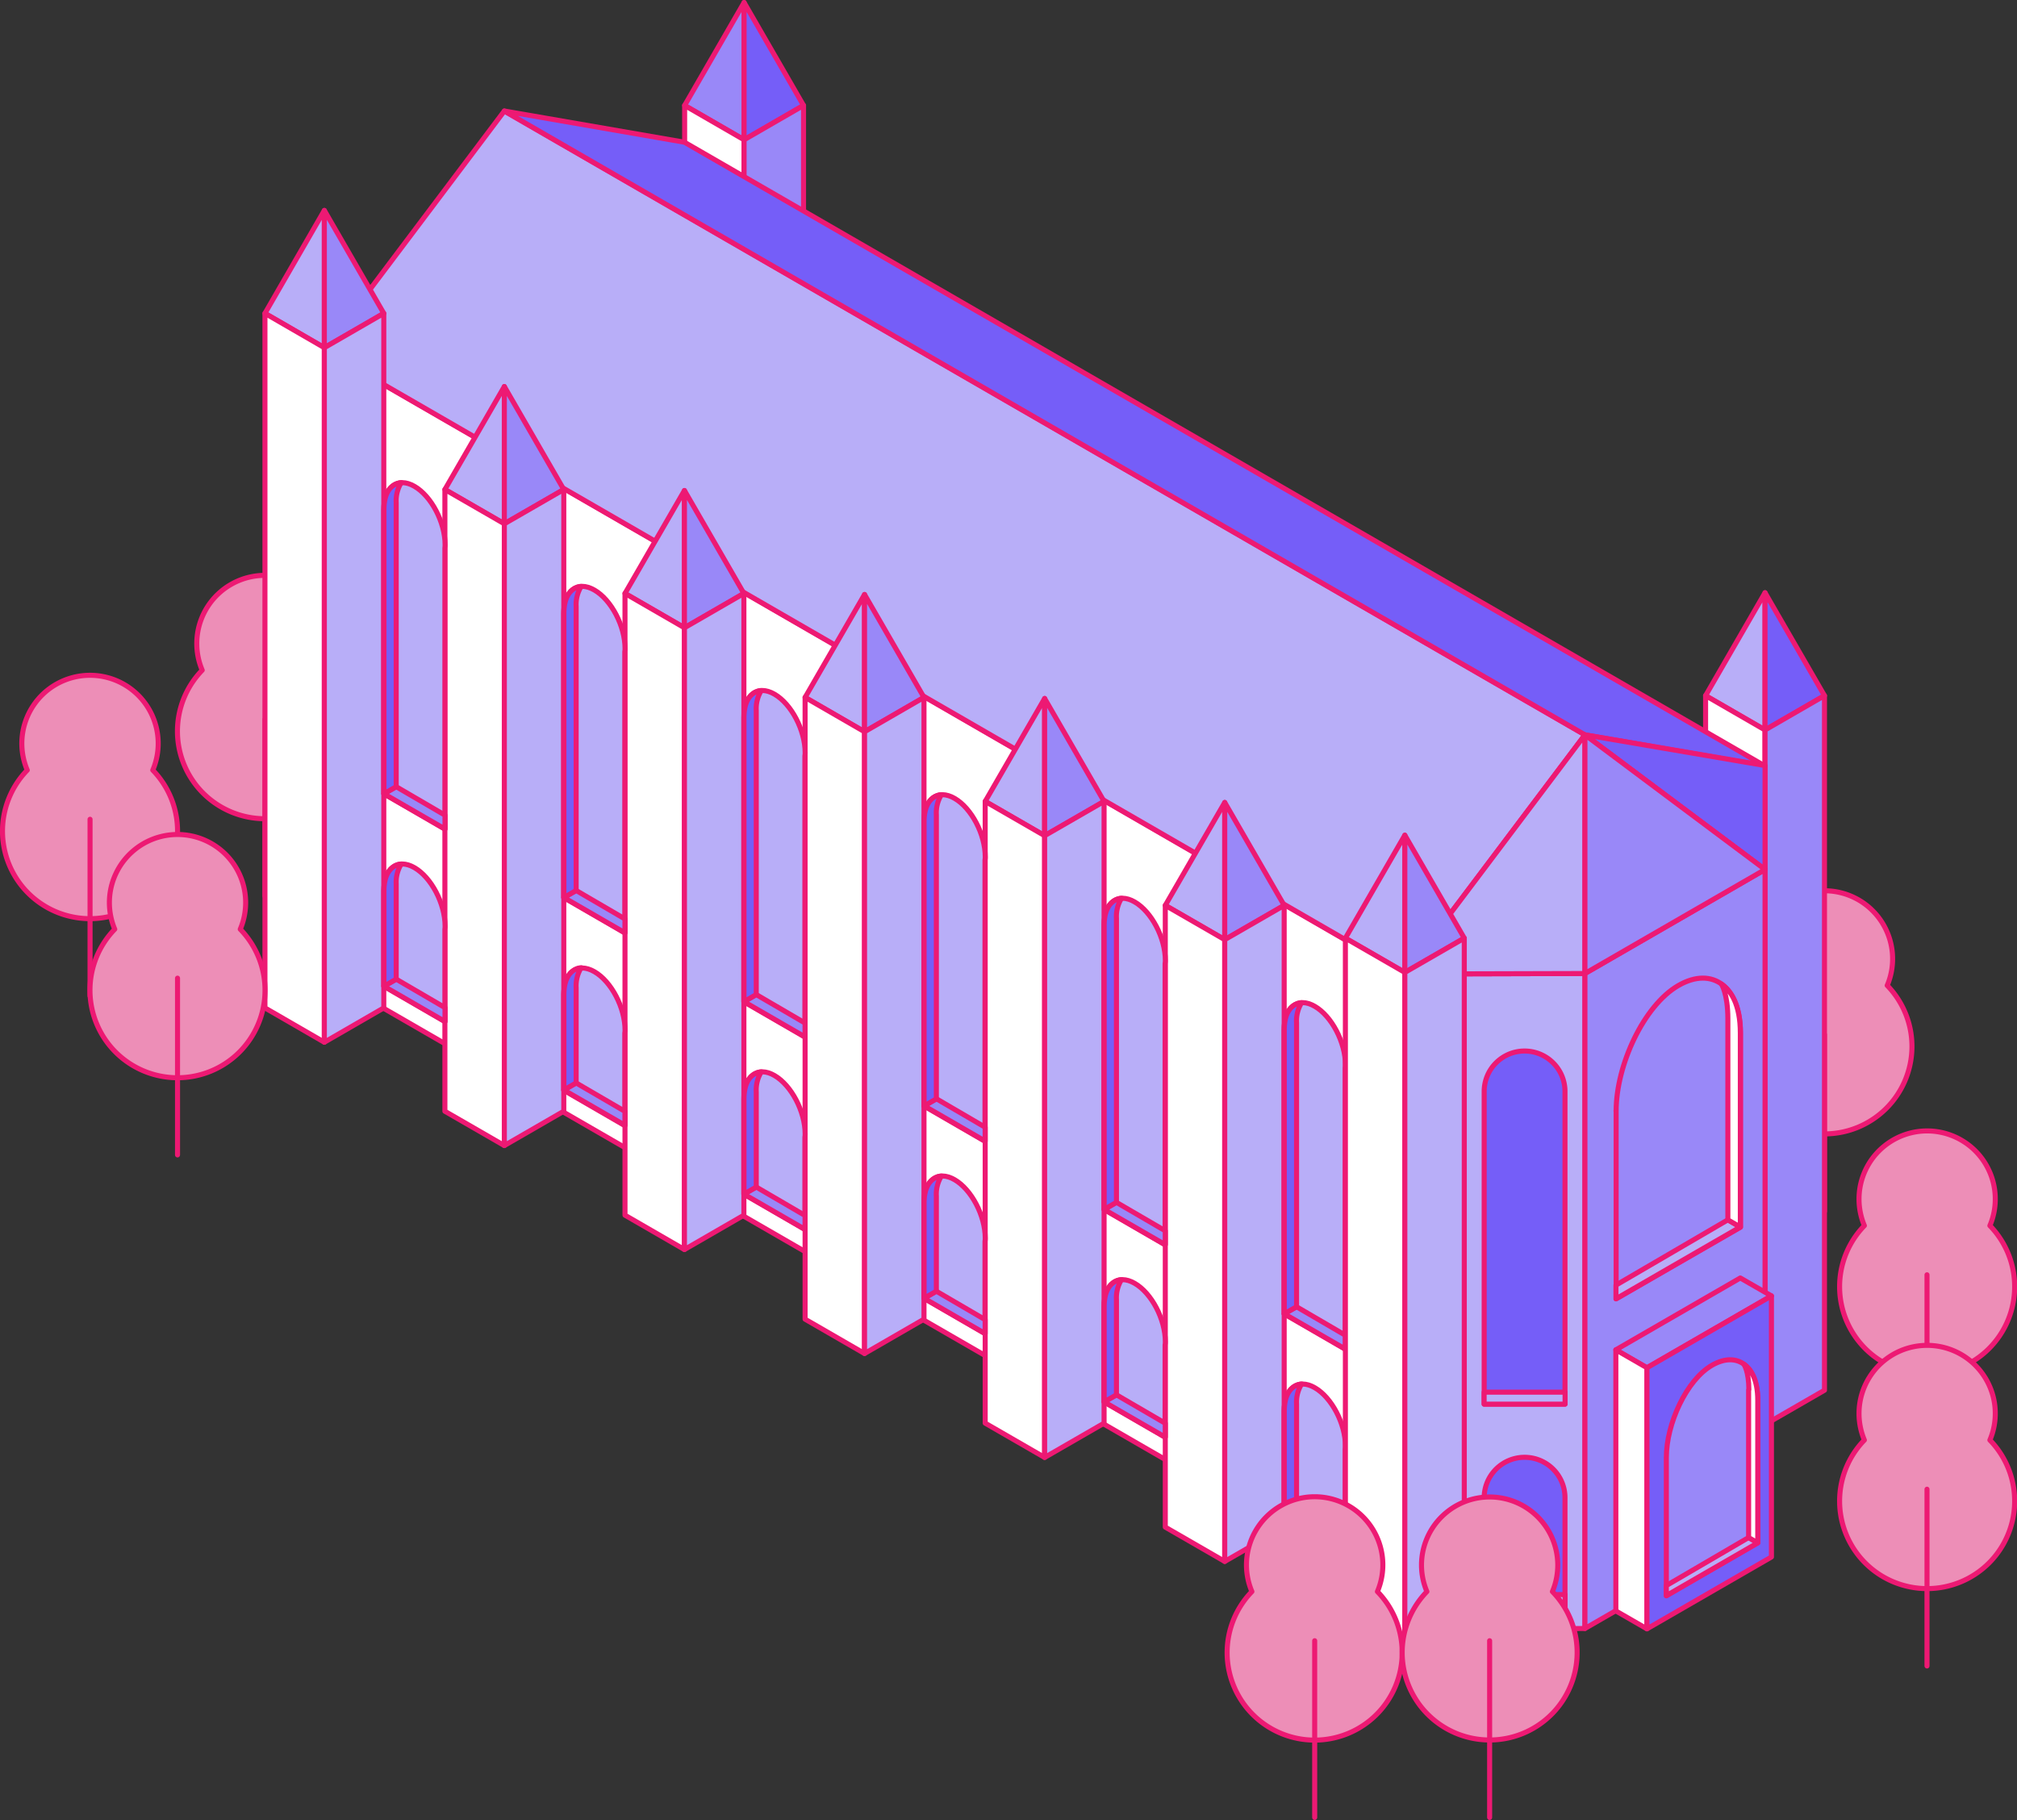 <svg xmlns="http://www.w3.org/2000/svg" viewBox="0 0 399.37 360.39"><rect x="0" y="0" width="399.37" height="360.39" fill="#333333" stroke="none"/><defs><style>.cls-1{fill:#ed8eb7;}.cls-1,.cls-2,.cls-3,.cls-4,.cls-5{stroke:#ed1973;stroke-linecap:round;stroke-linejoin:round;}.cls-2{fill:#9988f8;}.cls-3{fill:#755ef8;}.cls-4{fill:#fff;}.cls-5{fill:#b8aef8;}</style></defs><title>Asset 7</title><g id="Layer_2" data-name="Layer 2"><g id="letters"><path class="cls-1" d="M394,242.7a13.49,13.49,0,1,0-25.91-5.27,13.58,13.58,0,0,0,1.06,5.27,17.33,17.33,0,1,0,24.85,0Z"/><line class="cls-1" x1="381.55" y1="252.43" x2="381.55" y2="287.43"/><path class="cls-1" d="M373.67,195.14a13.49,13.49,0,1,0-24.84,0,17.32,17.32,0,1,0,24.84,0Z"/><line class="cls-1" x1="361.25" y1="204.87" x2="361.25" y2="239.87"/><path class="cls-1" d="M64.89,132.71a13.5,13.5,0,1,0-24.85,0,17.33,17.33,0,1,0,24.85,0Z"/><line class="cls-1" x1="52.47" y1="142.44" x2="52.47" y2="177.44"/><polygon class="cls-2" points="147.33 0.5 135.56 20.88 147.33 27.68 147.33 0.5"/><polygon class="cls-3" points="147.33 0.5 159.1 20.88 147.33 27.68 147.33 0.5"/><polygon class="cls-4" points="135.56 20.88 135.56 158.41 147.33 165.21 147.33 27.68 135.56 20.88"/><polygon class="cls-2" points="159.1 20.88 147.33 27.68 147.33 165.21 159.1 158.41 159.1 20.88"/><polygon class="cls-5" points="349.48 117.37 337.71 137.75 349.48 144.55 349.48 117.37"/><polygon class="cls-3" points="349.48 117.37 361.25 137.75 349.48 144.55 349.48 117.37"/><polygon class="cls-4" points="337.71 137.75 337.71 275.29 349.48 282.08 349.48 144.55 337.71 137.75"/><polygon class="cls-2" points="361.25 137.75 349.48 144.55 349.48 282.08 361.25 275.29 361.25 137.75"/><polygon class="cls-4" points="64.2 69.34 64.2 192.87 278.16 316.4 278.16 192.92 64.2 69.34"/><polygon class="cls-5" points="99.86 21.98 313.82 145.51 278.16 192.87 64.2 69.34 99.86 21.98"/><polygon class="cls-5" points="99.86 76.54 88.09 96.93 99.86 103.72 99.86 76.54"/><polygon class="cls-2" points="99.86 76.54 111.63 96.93 99.86 103.72 99.86 76.54"/><polygon class="cls-4" points="88.09 96.93 88.09 220.05 99.86 226.84 99.86 103.72 88.09 96.93"/><polygon class="cls-5" points="111.63 96.93 99.86 103.72 99.86 226.84 111.63 220.04 111.63 96.93"/><polygon class="cls-5" points="64.22 41.67 52.46 62.05 64.22 68.85 64.22 41.67"/><polygon class="cls-2" points="64.22 41.67 75.99 62.05 64.22 68.85 64.22 41.67"/><polygon class="cls-4" points="52.46 62.05 52.46 199.58 64.22 206.38 64.22 68.85 52.46 62.05"/><polygon class="cls-5" points="75.99 62.05 64.22 68.85 64.22 206.38 75.99 199.58 75.99 62.05"/><polygon class="cls-5" points="135.52 97.13 123.75 117.51 135.52 124.31 135.52 97.13"/><polygon class="cls-2" points="135.52 97.13 147.29 117.51 135.52 124.31 135.52 97.13"/><polygon class="cls-4" points="123.75 117.51 123.75 240.63 135.52 247.43 135.52 124.31 123.75 117.51"/><polygon class="cls-5" points="147.29 117.51 135.52 124.31 135.52 247.43 147.29 240.63 147.29 117.51"/><polygon class="cls-5" points="171.18 117.72 159.41 138.1 171.18 144.9 171.18 117.72"/><polygon class="cls-2" points="171.18 117.72 182.95 138.1 171.18 144.9 171.18 117.72"/><polygon class="cls-4" points="159.41 138.1 159.41 261.22 171.18 268.02 171.18 144.9 159.41 138.1"/><polygon class="cls-5" points="182.95 138.1 171.18 144.9 171.18 268.02 182.95 261.22 182.95 138.1"/><polygon class="cls-5" points="206.84 138.31 195.07 158.69 206.84 165.48 206.84 138.31"/><polygon class="cls-2" points="206.84 138.31 218.61 158.69 206.84 165.48 206.84 138.31"/><polygon class="cls-4" points="195.07 158.69 195.07 281.81 206.84 288.6 206.84 165.48 195.07 158.69"/><polygon class="cls-5" points="218.61 158.69 206.84 165.48 206.84 288.6 218.61 281.81 218.61 158.69"/><polygon class="cls-5" points="242.5 158.9 230.73 179.28 242.5 186.07 242.5 158.9"/><polygon class="cls-2" points="242.5 158.9 254.27 179.28 242.5 186.07 242.5 158.9"/><polygon class="cls-4" points="230.73 179.28 230.73 302.4 242.5 309.19 242.5 186.07 230.73 179.28"/><polygon class="cls-5" points="254.27 179.28 242.5 186.07 242.5 309.19 254.27 302.4 254.27 179.28"/><polygon class="cls-3" points="99.86 21.98 135.52 28.16 349.48 151.69 313.82 145.51 99.86 21.98"/><path class="cls-5" d="M88.13,183.41c0-4.47-2.72-9.67-6.07-11.6S76,171.93,76,176.4q0,.32,0,.63v18.26l12.09,7V184C88.12,183.81,88.13,183.61,88.13,183.41Z"/><polygon class="cls-2" points="88.11 199.53 88.11 202.28 76.02 195.29 78.45 193.89 88.11 199.53"/><path class="cls-3" d="M79.45,171.09s-3.43,0-3.43,5.36v18.84l2.43-1.4V175A6.76,6.76,0,0,1,79.45,171.09Z"/><path class="cls-5" d="M88.13,107.89c0-4.47-2.72-9.66-6.07-11.59S76,96.42,76,100.88q0,.32,0,.63v55.67l12.09,7V108.5C88.12,108.3,88.13,108.1,88.13,107.89Z"/><polygon class="cls-2" points="88.11 161.42 88.11 164.16 76.02 157.18 78.45 155.78 88.11 161.42"/><path class="cls-3" d="M79.45,95.57s-3.43,0-3.43,5.36v56.25l2.43-1.4V99.53A6.78,6.78,0,0,1,79.45,95.57Z"/><path class="cls-5" d="M123.76,204c0-4.47-2.71-9.66-6.07-11.59s-6.07.11-6.07,4.58c0,.21,0,.42,0,.63v18.27l12.09,7V204.55C123.75,204.36,123.76,204.16,123.76,204Z"/><polygon class="cls-2" points="123.74 220.07 123.74 222.82 111.65 215.84 114.08 214.44 123.74 220.07"/><path class="cls-3" d="M115.08,191.63s-3.43,0-3.43,5.36v18.85l2.43-1.4V195.59A6.78,6.78,0,0,1,115.08,191.63Z"/><path class="cls-5" d="M123.76,128.44c0-4.47-2.71-9.66-6.07-11.6s-6.07.12-6.07,4.59c0,.21,0,.42,0,.63v55.67l12.09,7V129C123.75,128.84,123.76,128.65,123.76,128.44Z"/><polygon class="cls-2" points="123.74 181.97 123.74 184.71 111.65 177.73 114.08 176.33 123.74 181.97"/><path class="cls-3" d="M115.08,116.12s-3.43,0-3.43,5.36v56.25l2.43-1.4V120.07A6.76,6.76,0,0,1,115.08,116.12Z"/><path class="cls-5" d="M159.42,224.57c0-4.47-2.72-9.66-6.07-11.6s-6.07.12-6.07,4.59q0,.31,0,.63v18.27l12.09,7V225.17C159.41,225,159.42,224.78,159.42,224.57Z"/><polygon class="cls-2" points="159.4 240.69 159.4 243.44 147.31 236.46 149.74 235.05 159.4 240.69"/><path class="cls-3" d="M150.74,212.25s-3.43,0-3.43,5.36v18.85l2.43-1.41V216.21A6.78,6.78,0,0,1,150.74,212.25Z"/><path class="cls-5" d="M159.42,149.06c0-4.47-2.72-9.66-6.07-11.6s-6.07.12-6.07,4.59q0,.31,0,.63v55.67l12.09,7V149.66C159.41,149.46,159.42,149.26,159.42,149.06Z"/><polygon class="cls-2" points="159.4 202.58 159.4 205.33 147.31 198.35 149.74 196.94 159.4 202.58"/><path class="cls-3" d="M150.74,136.74s-3.43,0-3.43,5.36v56.25l2.43-1.41V140.69A6.76,6.76,0,0,1,150.74,136.74Z"/><path class="cls-5" d="M195.08,245.2c0-4.47-2.72-9.66-6.07-11.6s-6.07.12-6.07,4.59q0,.31,0,.63v18.26l12.09,7V245.8C195.07,245.6,195.08,245.4,195.08,245.2Z"/><polygon class="cls-2" points="195.06 261.32 195.06 264.07 182.97 257.08 185.4 255.68 195.06 261.32"/><path class="cls-3" d="M186.4,232.88s-3.43,0-3.43,5.36v18.84l2.43-1.4V236.83A6.76,6.76,0,0,1,186.4,232.88Z"/><path class="cls-5" d="M195.08,169.68c0-4.47-2.72-9.66-6.07-11.59s-6.07.12-6.07,4.59q0,.3,0,.63V219l12.09,7V170.29C195.07,170.09,195.08,169.89,195.08,169.68Z"/><polygon class="cls-2" points="195.06 223.21 195.06 225.96 182.97 218.97 185.4 217.57 195.06 223.21"/><path class="cls-3" d="M186.4,157.36s-3.43,0-3.43,5.36V219l2.43-1.4V161.32A6.78,6.78,0,0,1,186.4,157.36Z"/><path class="cls-5" d="M230.74,265.71c0-4.47-2.72-9.66-6.07-11.59s-6.07.11-6.07,4.58q0,.32,0,.63V277.6l12.09,7V266.31C230.73,266.12,230.74,265.92,230.74,265.71Z"/><polygon class="cls-2" points="230.72 281.83 230.72 284.58 218.63 277.6 221.06 276.2 230.72 281.83"/><path class="cls-3" d="M222.06,253.39s-3.43,0-3.43,5.36V277.6l2.43-1.4V257.35A6.78,6.78,0,0,1,222.06,253.39Z"/><path class="cls-5" d="M230.74,190.2c0-4.47-2.72-9.66-6.07-11.6s-6.07.12-6.07,4.59q0,.31,0,.63v55.67l12.09,7V190.8C230.73,190.6,230.74,190.41,230.74,190.2Z"/><polygon class="cls-2" points="230.72 243.72 230.72 246.47 218.63 239.49 221.06 238.09 230.72 243.72"/><path class="cls-3" d="M222.06,177.88s-3.43,0-3.43,5.36v56.25l2.43-1.41V181.83A6.76,6.76,0,0,1,222.06,177.88Z"/><path class="cls-5" d="M266.4,286.38c0-4.47-2.72-9.66-6.07-11.59s-6.07.12-6.07,4.59q0,.3,0,.63v18.26l12.09,7V287C266.39,286.79,266.4,286.59,266.4,286.38Z"/><polygon class="cls-2" points="266.38 302.51 266.38 305.25 254.29 298.27 256.72 296.87 266.38 302.51"/><path class="cls-3" d="M257.72,274.06s-3.43,0-3.43,5.36v18.85l2.43-1.4V278A6.78,6.78,0,0,1,257.72,274.06Z"/><path class="cls-5" d="M266.4,210.87c0-4.47-2.72-9.66-6.07-11.6s-6.07.12-6.07,4.59q0,.31,0,.63v55.67l12.09,7V211.47C266.39,211.28,266.4,211.08,266.4,210.87Z"/><polygon class="cls-2" points="266.38 264.4 266.38 267.14 254.29 260.16 256.72 258.76 266.38 264.4"/><path class="cls-3" d="M257.72,198.55s-3.43,0-3.43,5.36v56.25l2.43-1.4V202.51A6.78,6.78,0,0,1,257.72,198.55Z"/><polygon class="cls-5" points="313.82 192.77 313.82 322.47 278.16 322.57 278.16 192.87 313.82 192.77"/><polygon class="cls-2" points="313.82 322.47 349.48 301.88 349.48 172.18 313.82 192.77 313.82 322.47"/><polygon class="cls-5" points="313.82 145.51 313.82 192.77 278.16 192.87 313.82 145.51"/><polygon class="cls-3" points="313.82 145.51 349.48 172.18 349.48 151.59 313.82 145.51"/><polygon class="cls-5" points="278.16 165.38 266.39 185.77 278.16 192.56 278.16 165.38"/><polygon class="cls-2" points="278.16 165.38 289.93 185.77 278.16 192.56 278.16 165.38"/><polygon class="cls-4" points="266.39 185.77 266.39 323.3 278.16 330.09 278.16 192.56 266.39 185.77"/><polygon class="cls-5" points="289.93 185.77 278.16 192.56 278.16 330.09 289.93 323.3 289.93 185.77"/><polygon class="cls-2" points="313.82 145.51 313.82 192.77 349.48 172.18 313.82 145.51"/><path class="cls-3" d="M301.87,288.57a8,8,0,0,0-8,8v21.56h16V296.59A8,8,0,0,0,301.87,288.57Z"/><rect class="cls-5" x="293.86" y="315.76" width="16.03" height="2.39"/><path class="cls-3" d="M301.87,208.12a8,8,0,0,0-8,8v61.91h16V216.14A8,8,0,0,0,301.87,208.12Z"/><rect class="cls-5" x="293.86" y="275.67" width="16.03" height="2.38"/><path class="cls-2" d="M320,220c0-9.11,5.49-20.91,12.32-24.85s12.31.34,12.31,9.44c0,.42,0,.72,0,1.18V243L320,257.19V220C319.94,219.58,320,220.41,320,220Z"/><polygon class="cls-5" points="319.96 254.48 319.96 257.19 344.59 242.97 342.12 241.55 319.96 254.48"/><path class="cls-4" d="M342.12,201.72v39.83l2.47,1.42V204.58c0-5.79-1.91-8.46-3.76-9.74,0,0,1.29,1.88,1.29,6.88"/><polygon class="cls-2" points="344.58 253.06 319.94 267.29 326.1 270.84 350.75 256.61 344.58 253.06"/><polygon class="cls-4" points="319.94 267.29 319.94 318.99 326.1 322.54 326.1 270.84 319.94 267.29"/><polygon class="cls-3" points="326.1 322.54 326.1 270.84 350.75 256.61 350.75 308.31 326.1 322.54"/><path class="cls-2" d="M329.94,288.61c0-6.69,4-15.37,9.05-18.27s9.05.25,9.05,6.94c0,.31,0,.53,0,.87v27.36L329.94,316V288.61C329.92,288.31,329.94,288.92,329.94,288.61Z"/><polygon class="cls-5" points="329.94 313.97 329.94 315.96 348.04 305.51 346.23 304.46 329.94 313.97"/><path class="cls-4" d="M346.23,275.18v29.28l1.81,1.05V277.28c0-4.25-1.41-6.22-2.76-7.16,0,0,1,1.38,1,5.06"/><path class="cls-1" d="M30.25,152.5a13.5,13.5,0,1,0-24.85,0,17.33,17.33,0,1,0,24.85,0Z"/><line class="cls-1" x1="17.83" y1="162.23" x2="17.83" y2="197.23"/><path class="cls-1" d="M47.57,184a13.49,13.49,0,1,0-25.91-5.27A13.58,13.58,0,0,0,22.72,184a17.33,17.33,0,1,0,24.85,0Z"/><line class="cls-1" x1="35.15" y1="193.69" x2="35.15" y2="228.69"/><path class="cls-1" d="M394,285.16a13.49,13.49,0,1,0-25.91-5.27,13.58,13.58,0,0,0,1.06,5.27,17.33,17.33,0,1,0,24.85,0Z"/><line class="cls-1" x1="381.55" y1="294.89" x2="381.55" y2="329.89"/><path class="cls-1" d="M272.73,315.16a13.5,13.5,0,1,0-24.85,0,17.33,17.33,0,1,0,24.85,0Z"/><line class="cls-1" x1="260.31" y1="324.89" x2="260.31" y2="359.89"/><path class="cls-1" d="M307.38,315.16a13.49,13.49,0,1,0-25.92-5.27,13.41,13.41,0,0,0,1.07,5.27,17.32,17.32,0,1,0,24.85,0Z"/><line class="cls-1" x1="294.95" y1="324.89" x2="294.95" y2="359.89"/></g></g></svg>